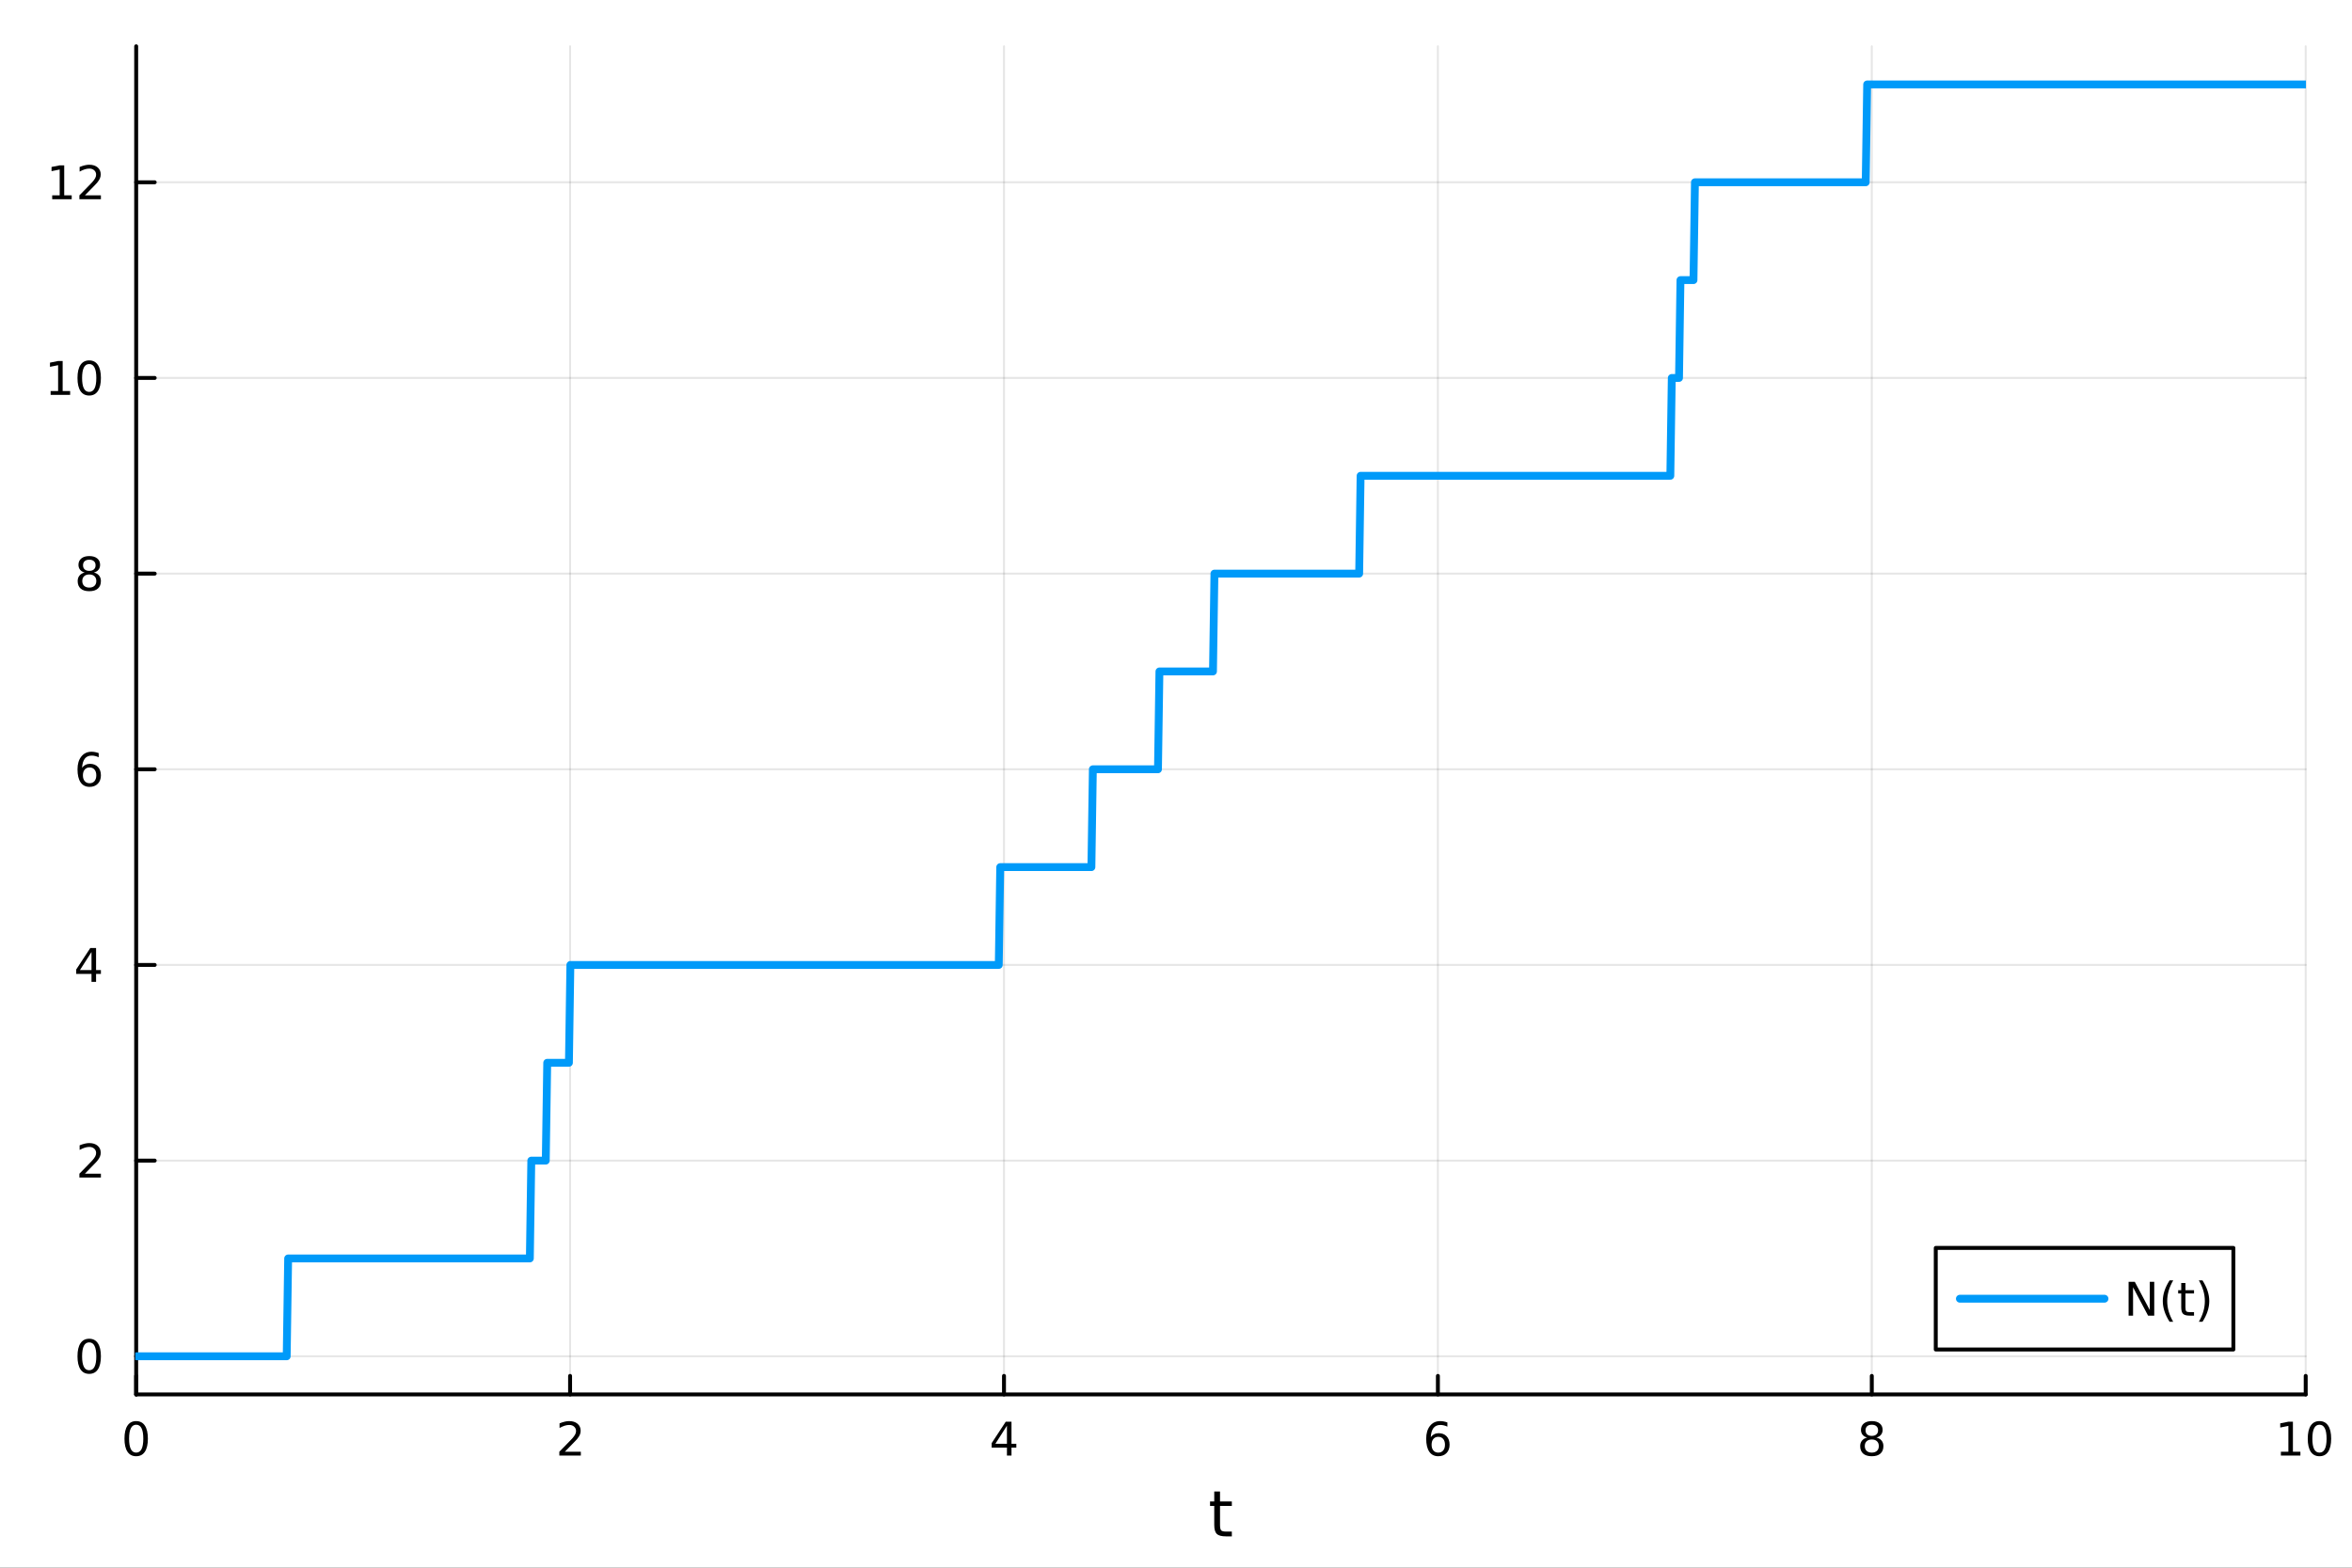 <?xml version="1.0" encoding="utf-8"?>
<svg xmlns="http://www.w3.org/2000/svg" xmlns:xlink="http://www.w3.org/1999/xlink" width="600" height="400" viewBox="0 0 2400 1600">
<rect x="0" y="0" width="2400" height="1600" fill="#333333" stroke="none"/>
<defs>
  <clipPath id="clip880">
    <rect x="0" y="0" width="2400" height="1600"/>
  </clipPath>
</defs>
<path clip-path="url(#clip880)" d="M0 1600 L2400 1600 L2400 0 L0 0  Z" fill="#ffffff" fill-rule="evenodd" fill-opacity="1"/>
<defs>
  <clipPath id="clip881">
    <rect x="480" y="0" width="1681" height="1600"/>
  </clipPath>
</defs>
<path clip-path="url(#clip880)" d="M138.959 1423.18 L2352.76 1423.18 L2352.76 47.244 L138.959 47.244  Z" fill="#ffffff" fill-rule="evenodd" fill-opacity="1"/>
<defs>
  <clipPath id="clip882">
    <rect x="138" y="47" width="2215" height="1377"/>
  </clipPath>
</defs>
<polyline clip-path="url(#clip882)" style="stroke:#000000; stroke-linecap:round; stroke-linejoin:round; stroke-width:2; stroke-opacity:0.1; fill:none" points="138.959,1423.18 138.959,47.244 "/>
<polyline clip-path="url(#clip882)" style="stroke:#000000; stroke-linecap:round; stroke-linejoin:round; stroke-width:2; stroke-opacity:0.1; fill:none" points="581.719,1423.18 581.719,47.244 "/>
<polyline clip-path="url(#clip882)" style="stroke:#000000; stroke-linecap:round; stroke-linejoin:round; stroke-width:2; stroke-opacity:0.1; fill:none" points="1024.48,1423.18 1024.48,47.244 "/>
<polyline clip-path="url(#clip882)" style="stroke:#000000; stroke-linecap:round; stroke-linejoin:round; stroke-width:2; stroke-opacity:0.1; fill:none" points="1467.24,1423.18 1467.24,47.244 "/>
<polyline clip-path="url(#clip882)" style="stroke:#000000; stroke-linecap:round; stroke-linejoin:round; stroke-width:2; stroke-opacity:0.1; fill:none" points="1910,1423.18 1910,47.244 "/>
<polyline clip-path="url(#clip882)" style="stroke:#000000; stroke-linecap:round; stroke-linejoin:round; stroke-width:2; stroke-opacity:0.1; fill:none" points="2352.76,1423.18 2352.76,47.244 "/>
<polyline clip-path="url(#clip882)" style="stroke:#000000; stroke-linecap:round; stroke-linejoin:round; stroke-width:2; stroke-opacity:0.1; fill:none" points="138.959,1384.24 2352.76,1384.24 "/>
<polyline clip-path="url(#clip882)" style="stroke:#000000; stroke-linecap:round; stroke-linejoin:round; stroke-width:2; stroke-opacity:0.1; fill:none" points="138.959,1184.54 2352.76,1184.54 "/>
<polyline clip-path="url(#clip882)" style="stroke:#000000; stroke-linecap:round; stroke-linejoin:round; stroke-width:2; stroke-opacity:0.1; fill:none" points="138.959,984.837 2352.76,984.837 "/>
<polyline clip-path="url(#clip882)" style="stroke:#000000; stroke-linecap:round; stroke-linejoin:round; stroke-width:2; stroke-opacity:0.1; fill:none" points="138.959,785.137 2352.76,785.137 "/>
<polyline clip-path="url(#clip882)" style="stroke:#000000; stroke-linecap:round; stroke-linejoin:round; stroke-width:2; stroke-opacity:0.1; fill:none" points="138.959,585.437 2352.76,585.437 "/>
<polyline clip-path="url(#clip882)" style="stroke:#000000; stroke-linecap:round; stroke-linejoin:round; stroke-width:2; stroke-opacity:0.1; fill:none" points="138.959,385.736 2352.76,385.736 "/>
<polyline clip-path="url(#clip882)" style="stroke:#000000; stroke-linecap:round; stroke-linejoin:round; stroke-width:2; stroke-opacity:0.1; fill:none" points="138.959,186.036 2352.76,186.036 "/>
<polyline clip-path="url(#clip880)" style="stroke:#000000; stroke-linecap:round; stroke-linejoin:round; stroke-width:4; stroke-opacity:1; fill:none" points="138.959,1423.18 2352.76,1423.18 "/>
<polyline clip-path="url(#clip880)" style="stroke:#000000; stroke-linecap:round; stroke-linejoin:round; stroke-width:4; stroke-opacity:1; fill:none" points="138.959,1423.18 138.959,1404.28 "/>
<polyline clip-path="url(#clip880)" style="stroke:#000000; stroke-linecap:round; stroke-linejoin:round; stroke-width:4; stroke-opacity:1; fill:none" points="581.719,1423.18 581.719,1404.28 "/>
<polyline clip-path="url(#clip880)" style="stroke:#000000; stroke-linecap:round; stroke-linejoin:round; stroke-width:4; stroke-opacity:1; fill:none" points="1024.48,1423.18 1024.48,1404.28 "/>
<polyline clip-path="url(#clip880)" style="stroke:#000000; stroke-linecap:round; stroke-linejoin:round; stroke-width:4; stroke-opacity:1; fill:none" points="1467.24,1423.18 1467.24,1404.28 "/>
<polyline clip-path="url(#clip880)" style="stroke:#000000; stroke-linecap:round; stroke-linejoin:round; stroke-width:4; stroke-opacity:1; fill:none" points="1910,1423.18 1910,1404.28 "/>
<polyline clip-path="url(#clip880)" style="stroke:#000000; stroke-linecap:round; stroke-linejoin:round; stroke-width:4; stroke-opacity:1; fill:none" points="2352.76,1423.18 2352.76,1404.28 "/>
<path clip-path="url(#clip880)" d="M138.959 1454.1 Q135.348 1454.1 133.52 1457.66 Q131.714 1461.2 131.714 1468.33 Q131.714 1475.44 133.52 1479.01 Q135.348 1482.55 138.959 1482.55 Q142.594 1482.55 144.399 1479.01 Q146.228 1475.44 146.228 1468.33 Q146.228 1461.2 144.399 1457.66 Q142.594 1454.1 138.959 1454.1 M138.959 1450.39 Q144.77 1450.39 147.825 1455 Q150.904 1459.58 150.904 1468.33 Q150.904 1477.06 147.825 1481.67 Q144.77 1486.25 138.959 1486.25 Q133.149 1486.25 130.071 1481.67 Q127.015 1477.06 127.015 1468.33 Q127.015 1459.58 130.071 1455 Q133.149 1450.39 138.959 1450.39 Z" fill="#000000" fill-rule="nonzero" fill-opacity="1" /><path clip-path="url(#clip880)" d="M576.372 1481.64 L592.691 1481.64 L592.691 1485.58 L570.747 1485.58 L570.747 1481.64 Q573.409 1478.89 577.992 1474.26 Q582.598 1469.61 583.779 1468.27 Q586.024 1465.74 586.904 1464.01 Q587.807 1462.25 587.807 1460.56 Q587.807 1457.8 585.862 1456.07 Q583.941 1454.33 580.839 1454.33 Q578.64 1454.33 576.186 1455.09 Q573.756 1455.86 570.978 1457.41 L570.978 1452.69 Q573.802 1451.55 576.256 1450.97 Q578.709 1450.39 580.747 1450.39 Q586.117 1450.39 589.311 1453.08 Q592.506 1455.77 592.506 1460.26 Q592.506 1462.39 591.696 1464.31 Q590.908 1466.2 588.802 1468.8 Q588.223 1469.47 585.121 1472.69 Q582.02 1475.88 576.372 1481.64 Z" fill="#000000" fill-rule="nonzero" fill-opacity="1" /><path clip-path="url(#clip880)" d="M1027.49 1455.09 L1015.68 1473.54 L1027.49 1473.54 L1027.49 1455.09 M1026.26 1451.02 L1032.14 1451.02 L1032.14 1473.54 L1037.07 1473.54 L1037.07 1477.43 L1032.14 1477.43 L1032.14 1485.58 L1027.49 1485.58 L1027.49 1477.43 L1011.89 1477.43 L1011.89 1472.92 L1026.26 1451.02 Z" fill="#000000" fill-rule="nonzero" fill-opacity="1" /><path clip-path="url(#clip880)" d="M1467.64 1466.44 Q1464.49 1466.44 1462.64 1468.59 Q1460.81 1470.74 1460.81 1474.49 Q1460.81 1478.22 1462.64 1480.39 Q1464.49 1482.55 1467.64 1482.55 Q1470.79 1482.55 1472.62 1480.39 Q1474.47 1478.22 1474.47 1474.49 Q1474.47 1470.74 1472.62 1468.59 Q1470.79 1466.44 1467.64 1466.44 M1476.92 1451.78 L1476.92 1456.04 Q1475.17 1455.21 1473.36 1454.77 Q1471.58 1454.33 1469.82 1454.33 Q1465.19 1454.33 1462.74 1457.45 Q1460.3 1460.58 1459.96 1466.9 Q1461.32 1464.89 1463.38 1463.82 Q1465.44 1462.73 1467.92 1462.73 Q1473.13 1462.73 1476.14 1465.9 Q1479.17 1469.05 1479.17 1474.49 Q1479.17 1479.82 1476.02 1483.03 Q1472.87 1486.25 1467.64 1486.25 Q1461.65 1486.25 1458.48 1481.67 Q1455.3 1477.06 1455.3 1468.33 Q1455.3 1460.14 1459.19 1455.28 Q1463.08 1450.39 1469.63 1450.39 Q1471.39 1450.39 1473.17 1450.74 Q1474.98 1451.09 1476.92 1451.78 Z" fill="#000000" fill-rule="nonzero" fill-opacity="1" /><path clip-path="url(#clip880)" d="M1910 1469.17 Q1906.66 1469.17 1904.74 1470.95 Q1902.84 1472.73 1902.84 1475.86 Q1902.84 1478.98 1904.74 1480.77 Q1906.66 1482.55 1910 1482.55 Q1913.33 1482.55 1915.25 1480.77 Q1917.17 1478.96 1917.17 1475.86 Q1917.17 1472.73 1915.25 1470.95 Q1913.35 1469.17 1910 1469.17 M1905.32 1467.18 Q1902.31 1466.44 1900.62 1464.38 Q1898.96 1462.32 1898.96 1459.35 Q1898.96 1455.21 1901.89 1452.8 Q1904.86 1450.39 1910 1450.39 Q1915.16 1450.39 1918.1 1452.8 Q1921.04 1455.21 1921.04 1459.35 Q1921.04 1462.32 1919.35 1464.38 Q1917.68 1466.44 1914.7 1467.18 Q1918.08 1467.96 1919.95 1470.26 Q1921.85 1472.55 1921.85 1475.86 Q1921.85 1480.88 1918.77 1483.57 Q1915.71 1486.25 1910 1486.25 Q1904.28 1486.25 1901.2 1483.57 Q1898.14 1480.88 1898.14 1475.86 Q1898.14 1472.55 1900.04 1470.26 Q1901.94 1467.96 1905.32 1467.18 M1903.61 1459.79 Q1903.61 1462.48 1905.27 1463.98 Q1906.96 1465.49 1910 1465.49 Q1913.01 1465.49 1914.7 1463.98 Q1916.41 1462.48 1916.41 1459.79 Q1916.41 1457.11 1914.7 1455.6 Q1913.01 1454.1 1910 1454.1 Q1906.96 1454.1 1905.27 1455.6 Q1903.61 1457.11 1903.61 1459.79 Z" fill="#000000" fill-rule="nonzero" fill-opacity="1" /><path clip-path="url(#clip880)" d="M2327.44 1481.64 L2335.08 1481.64 L2335.08 1455.28 L2326.77 1456.95 L2326.77 1452.69 L2335.04 1451.02 L2339.71 1451.02 L2339.71 1481.64 L2347.35 1481.64 L2347.35 1485.58 L2327.44 1485.58 L2327.44 1481.64 Z" fill="#000000" fill-rule="nonzero" fill-opacity="1" /><path clip-path="url(#clip880)" d="M2366.8 1454.1 Q2363.18 1454.1 2361.36 1457.66 Q2359.55 1461.2 2359.55 1468.33 Q2359.55 1475.44 2361.36 1479.01 Q2363.18 1482.55 2366.8 1482.55 Q2370.43 1482.55 2372.23 1479.01 Q2374.06 1475.44 2374.06 1468.33 Q2374.06 1461.2 2372.23 1457.66 Q2370.43 1454.1 2366.8 1454.1 M2366.8 1450.39 Q2372.61 1450.39 2375.66 1455 Q2378.74 1459.58 2378.74 1468.33 Q2378.74 1477.06 2375.66 1481.67 Q2372.61 1486.25 2366.8 1486.25 Q2360.99 1486.25 2357.91 1481.67 Q2354.85 1477.06 2354.85 1468.33 Q2354.85 1459.58 2357.91 1455 Q2360.99 1450.39 2366.8 1450.39 Z" fill="#000000" fill-rule="nonzero" fill-opacity="1" /><path clip-path="url(#clip880)" d="M1244.92 1522.27 L1244.92 1532.4 L1256.98 1532.4 L1256.98 1536.95 L1244.92 1536.95 L1244.92 1556.3 Q1244.92 1560.66 1246.1 1561.9 Q1247.31 1563.14 1250.97 1563.14 L1256.98 1563.14 L1256.98 1568.04 L1250.97 1568.04 Q1244.19 1568.04 1241.61 1565.53 Q1239.03 1562.98 1239.03 1556.3 L1239.03 1536.95 L1234.73 1536.95 L1234.73 1532.4 L1239.03 1532.4 L1239.03 1522.27 L1244.92 1522.27 Z" fill="#000000" fill-rule="nonzero" fill-opacity="1" /><polyline clip-path="url(#clip880)" style="stroke:#000000; stroke-linecap:round; stroke-linejoin:round; stroke-width:4; stroke-opacity:1; fill:none" points="138.959,1423.18 138.959,47.244 "/>
<polyline clip-path="url(#clip880)" style="stroke:#000000; stroke-linecap:round; stroke-linejoin:round; stroke-width:4; stroke-opacity:1; fill:none" points="138.959,1384.24 157.857,1384.24 "/>
<polyline clip-path="url(#clip880)" style="stroke:#000000; stroke-linecap:round; stroke-linejoin:round; stroke-width:4; stroke-opacity:1; fill:none" points="138.959,1184.54 157.857,1184.54 "/>
<polyline clip-path="url(#clip880)" style="stroke:#000000; stroke-linecap:round; stroke-linejoin:round; stroke-width:4; stroke-opacity:1; fill:none" points="138.959,984.837 157.857,984.837 "/>
<polyline clip-path="url(#clip880)" style="stroke:#000000; stroke-linecap:round; stroke-linejoin:round; stroke-width:4; stroke-opacity:1; fill:none" points="138.959,785.137 157.857,785.137 "/>
<polyline clip-path="url(#clip880)" style="stroke:#000000; stroke-linecap:round; stroke-linejoin:round; stroke-width:4; stroke-opacity:1; fill:none" points="138.959,585.437 157.857,585.437 "/>
<polyline clip-path="url(#clip880)" style="stroke:#000000; stroke-linecap:round; stroke-linejoin:round; stroke-width:4; stroke-opacity:1; fill:none" points="138.959,385.736 157.857,385.736 "/>
<polyline clip-path="url(#clip880)" style="stroke:#000000; stroke-linecap:round; stroke-linejoin:round; stroke-width:4; stroke-opacity:1; fill:none" points="138.959,186.036 157.857,186.036 "/>
<path clip-path="url(#clip880)" d="M91.015 1370.04 Q87.404 1370.04 85.575 1373.6 Q83.77 1377.14 83.77 1384.27 Q83.77 1391.38 85.575 1394.94 Q87.404 1398.49 91.015 1398.49 Q94.649 1398.49 96.455 1394.94 Q98.284 1391.38 98.284 1384.27 Q98.284 1377.14 96.455 1373.6 Q94.649 1370.04 91.015 1370.04 M91.015 1366.33 Q96.825 1366.33 99.881 1370.94 Q102.959 1375.52 102.959 1384.27 Q102.959 1393 99.881 1397.61 Q96.825 1402.19 91.015 1402.19 Q85.205 1402.19 82.126 1397.61 Q79.071 1393 79.071 1384.27 Q79.071 1375.52 82.126 1370.94 Q85.205 1366.33 91.015 1366.33 Z" fill="#000000" fill-rule="nonzero" fill-opacity="1" /><path clip-path="url(#clip880)" d="M86.64 1197.88 L102.959 1197.88 L102.959 1201.82 L81.015 1201.82 L81.015 1197.88 Q83.677 1195.13 88.26 1190.5 Q92.867 1185.85 94.047 1184.5 Q96.293 1181.98 97.172 1180.24 Q98.075 1178.48 98.075 1176.79 Q98.075 1174.04 96.131 1172.3 Q94.21 1170.57 91.108 1170.57 Q88.909 1170.57 86.455 1171.33 Q84.024 1172.1 81.247 1173.65 L81.247 1168.92 Q84.071 1167.79 86.524 1167.21 Q88.978 1166.63 91.015 1166.63 Q96.385 1166.63 99.58 1169.32 Q102.774 1172 102.774 1176.49 Q102.774 1178.62 101.964 1180.54 Q101.177 1182.44 99.071 1185.04 Q98.492 1185.71 95.39 1188.92 Q92.288 1192.12 86.64 1197.88 Z" fill="#000000" fill-rule="nonzero" fill-opacity="1" /><path clip-path="url(#clip880)" d="M93.376 971.632 L81.571 990.08 L93.376 990.08 L93.376 971.632 M92.149 967.557 L98.029 967.557 L98.029 990.08 L102.959 990.08 L102.959 993.969 L98.029 993.969 L98.029 1002.12 L93.376 1002.12 L93.376 993.969 L77.774 993.969 L77.774 989.455 L92.149 967.557 Z" fill="#000000" fill-rule="nonzero" fill-opacity="1" /><path clip-path="url(#clip880)" d="M91.432 783.274 Q88.284 783.274 86.432 785.426 Q84.603 787.579 84.603 791.329 Q84.603 795.056 86.432 797.232 Q88.284 799.385 91.432 799.385 Q94.58 799.385 96.409 797.232 Q98.26 795.056 98.26 791.329 Q98.26 787.579 96.409 785.426 Q94.58 783.274 91.432 783.274 M100.714 768.621 L100.714 772.88 Q98.955 772.047 97.149 771.607 Q95.367 771.167 93.608 771.167 Q88.978 771.167 86.524 774.292 Q84.094 777.417 83.747 783.737 Q85.112 781.723 87.172 780.658 Q89.233 779.57 91.71 779.57 Q96.918 779.57 99.927 782.741 Q102.959 785.889 102.959 791.329 Q102.959 796.653 99.811 799.871 Q96.663 803.088 91.432 803.088 Q85.436 803.088 82.265 798.505 Q79.094 793.899 79.094 785.172 Q79.094 776.977 82.983 772.116 Q86.872 767.232 93.422 767.232 Q95.182 767.232 96.964 767.579 Q98.77 767.927 100.714 768.621 Z" fill="#000000" fill-rule="nonzero" fill-opacity="1" /><path clip-path="url(#clip880)" d="M91.108 586.305 Q87.774 586.305 85.853 588.087 Q83.955 589.87 83.955 592.994 Q83.955 596.119 85.853 597.902 Q87.774 599.684 91.108 599.684 Q94.441 599.684 96.362 597.902 Q98.284 596.096 98.284 592.994 Q98.284 589.87 96.362 588.087 Q94.464 586.305 91.108 586.305 M86.432 584.314 Q83.422 583.573 81.733 581.513 Q80.066 579.453 80.066 576.49 Q80.066 572.346 83.006 569.939 Q85.969 567.532 91.108 567.532 Q96.27 567.532 99.21 569.939 Q102.149 572.346 102.149 576.49 Q102.149 579.453 100.459 581.513 Q98.793 583.573 95.807 584.314 Q99.186 585.101 101.061 587.393 Q102.959 589.684 102.959 592.994 Q102.959 598.018 99.881 600.703 Q96.825 603.388 91.108 603.388 Q85.39 603.388 82.311 600.703 Q79.256 598.018 79.256 592.994 Q79.256 589.684 81.154 587.393 Q83.052 585.101 86.432 584.314 M84.719 576.93 Q84.719 579.615 86.385 581.12 Q88.075 582.624 91.108 582.624 Q94.117 582.624 95.807 581.12 Q97.52 579.615 97.52 576.93 Q97.52 574.245 95.807 572.74 Q94.117 571.235 91.108 571.235 Q88.075 571.235 86.385 572.74 Q84.719 574.245 84.719 576.93 Z" fill="#000000" fill-rule="nonzero" fill-opacity="1" /><path clip-path="url(#clip880)" d="M51.663 399.081 L59.302 399.081 L59.302 372.716 L50.992 374.382 L50.992 370.123 L59.256 368.456 L63.932 368.456 L63.932 399.081 L71.571 399.081 L71.571 403.016 L51.663 403.016 L51.663 399.081 Z" fill="#000000" fill-rule="nonzero" fill-opacity="1" /><path clip-path="url(#clip880)" d="M91.015 371.535 Q87.404 371.535 85.575 375.1 Q83.77 378.641 83.77 385.771 Q83.77 392.877 85.575 396.442 Q87.404 399.984 91.015 399.984 Q94.649 399.984 96.455 396.442 Q98.284 392.877 98.284 385.771 Q98.284 378.641 96.455 375.1 Q94.649 371.535 91.015 371.535 M91.015 367.831 Q96.825 367.831 99.881 372.438 Q102.959 377.021 102.959 385.771 Q102.959 394.498 99.881 399.104 Q96.825 403.688 91.015 403.688 Q85.205 403.688 82.126 399.104 Q79.071 394.498 79.071 385.771 Q79.071 377.021 82.126 372.438 Q85.205 367.831 91.015 367.831 Z" fill="#000000" fill-rule="nonzero" fill-opacity="1" /><path clip-path="url(#clip880)" d="M53.261 199.381 L60.9 199.381 L60.9 173.015 L52.589 174.682 L52.589 170.423 L60.853 168.756 L65.529 168.756 L65.529 199.381 L73.168 199.381 L73.168 203.316 L53.261 203.316 L53.261 199.381 Z" fill="#000000" fill-rule="nonzero" fill-opacity="1" /><path clip-path="url(#clip880)" d="M86.64 199.381 L102.959 199.381 L102.959 203.316 L81.015 203.316 L81.015 199.381 Q83.677 196.626 88.26 191.996 Q92.867 187.344 94.047 186.001 Q96.293 183.478 97.172 181.742 Q98.075 179.983 98.075 178.293 Q98.075 175.538 96.131 173.802 Q94.21 172.066 91.108 172.066 Q88.909 172.066 86.455 172.83 Q84.024 173.594 81.247 175.145 L81.247 170.423 Q84.071 169.288 86.524 168.71 Q88.978 168.131 91.015 168.131 Q96.385 168.131 99.58 170.816 Q102.774 173.501 102.774 177.992 Q102.774 180.122 101.964 182.043 Q101.177 183.941 99.071 186.534 Q98.492 187.205 95.39 190.422 Q92.288 193.617 86.64 199.381 Z" fill="#000000" fill-rule="nonzero" fill-opacity="1" /><polyline clip-path="url(#clip882)" style="stroke:#009af9; stroke-linecap:round; stroke-linejoin:round; stroke-width:8; stroke-opacity:1; fill:none" points="138.959,1384.24 140.436,1384.24 141.913,1384.24 143.39,1384.24 144.867,1384.24 146.344,1384.24 147.821,1384.24 149.297,1384.24 150.774,1384.24 152.251,1384.24 153.728,1384.24 155.205,1384.24 156.682,1384.24 158.158,1384.24 159.635,1384.24 161.112,1384.24 162.589,1384.24 164.066,1384.24 165.543,1384.24 167.02,1384.24 168.496,1384.24 169.973,1384.24 171.45,1384.24 172.927,1384.24 174.404,1384.24 175.881,1384.24 177.358,1384.24 178.834,1384.24 180.311,1384.24 181.788,1384.24 183.265,1384.24 184.742,1384.24 186.219,1384.24 187.695,1384.24 189.172,1384.24 190.649,1384.24 192.126,1384.24 193.603,1384.24 195.08,1384.24 196.557,1384.24 198.033,1384.24 199.51,1384.24 200.987,1384.24 202.464,1384.24 203.941,1384.24 205.418,1384.24 206.894,1384.24 208.371,1384.24 209.848,1384.24 211.325,1384.24 212.802,1384.24 214.279,1384.24 215.756,1384.24 217.232,1384.24 218.709,1384.24 220.186,1384.24 221.663,1384.24 223.14,1384.24 224.617,1384.24 226.094,1384.24 227.57,1384.24 229.047,1384.24 230.524,1384.24 232.001,1384.24 233.478,1384.24 234.955,1384.24 236.431,1384.24 237.908,1384.24 239.385,1384.24 240.862,1384.24 242.339,1384.24 243.816,1384.24 245.293,1384.24 246.769,1384.24 248.246,1384.24 249.723,1384.24 251.2,1384.24 252.677,1384.24 254.154,1384.24 255.631,1384.24 257.107,1384.24 258.584,1384.24 260.061,1384.24 261.538,1384.24 263.015,1384.24 264.492,1384.24 265.968,1384.24 267.445,1384.24 268.922,1384.24 270.399,1384.24 271.876,1384.24 273.353,1384.24 274.83,1384.24 276.306,1384.24 277.783,1384.24 279.26,1384.24 280.737,1384.24 282.214,1384.24 283.691,1384.24 285.167,1384.24 286.644,1384.24 288.121,1384.24 289.598,1384.24 291.075,1384.24 292.552,1384.24 294.029,1284.39 295.505,1284.39 296.982,1284.39 298.459,1284.39 299.936,1284.39 301.413,1284.39 302.89,1284.39 304.367,1284.39 305.843,1284.39 307.32,1284.39 308.797,1284.39 310.274,1284.39 311.751,1284.39 313.228,1284.39 314.704,1284.39 316.181,1284.39 317.658,1284.39 319.135,1284.39 320.612,1284.39 322.089,1284.39 323.566,1284.39 325.042,1284.39 326.519,1284.39 327.996,1284.39 329.473,1284.39 330.95,1284.39 332.427,1284.39 333.903,1284.39 335.38,1284.39 336.857,1284.39 338.334,1284.39 339.811,1284.39 341.288,1284.39 342.765,1284.39 344.241,1284.39 345.718,1284.39 347.195,1284.39 348.672,1284.39 350.149,1284.39 351.626,1284.39 353.103,1284.39 354.579,1284.39 356.056,1284.39 357.533,1284.39 359.01,1284.39 360.487,1284.39 361.964,1284.39 363.44,1284.39 364.917,1284.39 366.394,1284.39 367.871,1284.39 369.348,1284.39 370.825,1284.39 372.302,1284.39 373.778,1284.39 375.255,1284.39 376.732,1284.39 378.209,1284.39 379.686,1284.39 381.163,1284.39 382.64,1284.39 384.116,1284.39 385.593,1284.39 387.07,1284.39 388.547,1284.39 390.024,1284.39 391.501,1284.39 392.977,1284.39 394.454,1284.39 395.931,1284.39 397.408,1284.39 398.885,1284.39 400.362,1284.39 401.839,1284.39 403.315,1284.39 404.792,1284.39 406.269,1284.39 407.746,1284.39 409.223,1284.39 410.7,1284.39 412.176,1284.39 413.653,1284.39 415.13,1284.39 416.607,1284.39 418.084,1284.39 419.561,1284.39 421.038,1284.39 422.514,1284.39 423.991,1284.39 425.468,1284.39 426.945,1284.39 428.422,1284.39 429.899,1284.39 431.376,1284.39 432.852,1284.39 434.329,1284.39 435.806,1284.39 437.283,1284.39 438.76,1284.39 440.237,1284.39 441.713,1284.39 443.19,1284.39 444.667,1284.39 446.144,1284.39 447.621,1284.39 449.098,1284.39 450.575,1284.39 452.051,1284.39 453.528,1284.39 455.005,1284.39 456.482,1284.39 457.959,1284.39 459.436,1284.39 460.912,1284.39 462.389,1284.39 463.866,1284.39 465.343,1284.39 466.82,1284.39 468.297,1284.39 469.774,1284.39 471.25,1284.39 472.727,1284.39 474.204,1284.39 475.681,1284.39 477.158,1284.39 478.635,1284.39 480.112,1284.39 481.588,1284.39 483.065,1284.39 484.542,1284.39 486.019,1284.39 487.496,1284.39 488.973,1284.39 490.449,1284.39 491.926,1284.39 493.403,1284.39 494.88,1284.39 496.357,1284.39 497.834,1284.39 499.311,1284.39 500.787,1284.39 502.264,1284.39 503.741,1284.39 505.218,1284.39 506.695,1284.39 508.172,1284.39 509.649,1284.39 511.125,1284.39 512.602,1284.39 514.079,1284.39 515.556,1284.39 517.033,1284.39 518.51,1284.39 519.986,1284.39 521.463,1284.39 522.94,1284.39 524.417,1284.39 525.894,1284.39 527.371,1284.39 528.848,1284.39 530.324,1284.39 531.801,1284.39 533.278,1284.39 534.755,1284.39 536.232,1284.39 537.709,1284.39 539.185,1284.39 540.662,1284.39 542.139,1184.54 543.616,1184.54 545.093,1184.54 546.57,1184.54 548.047,1184.54 549.523,1184.54 551,1184.54 552.477,1184.54 553.954,1184.54 555.431,1184.54 556.908,1184.54 558.385,1084.69 559.861,1084.69 561.338,1084.69 562.815,1084.69 564.292,1084.69 565.769,1084.69 567.246,1084.69 568.722,1084.69 570.199,1084.69 571.676,1084.69 573.153,1084.69 574.63,1084.69 576.107,1084.69 577.584,1084.69 579.06,1084.69 580.537,1084.69 582.014,984.837 583.491,984.837 584.968,984.837 586.445,984.837 587.921,984.837 589.398,984.837 590.875,984.837 592.352,984.837 593.829,984.837 595.306,984.837 596.783,984.837 598.259,984.837 599.736,984.837 601.213,984.837 602.69,984.837 604.167,984.837 605.644,984.837 607.121,984.837 608.597,984.837 610.074,984.837 611.551,984.837 613.028,984.837 614.505,984.837 615.982,984.837 617.458,984.837 618.935,984.837 620.412,984.837 621.889,984.837 623.366,984.837 624.843,984.837 626.32,984.837 627.796,984.837 629.273,984.837 630.75,984.837 632.227,984.837 633.704,984.837 635.181,984.837 636.658,984.837 638.134,984.837 639.611,984.837 641.088,984.837 642.565,984.837 644.042,984.837 645.519,984.837 646.995,984.837 648.472,984.837 649.949,984.837 651.426,984.837 652.903,984.837 654.38,984.837 655.857,984.837 657.333,984.837 658.81,984.837 660.287,984.837 661.764,984.837 663.241,984.837 664.718,984.837 666.194,984.837 667.671,984.837 669.148,984.837 670.625,984.837 672.102,984.837 673.579,984.837 675.056,984.837 676.532,984.837 678.009,984.837 679.486,984.837 680.963,984.837 682.44,984.837 683.917,984.837 685.394,984.837 686.87,984.837 688.347,984.837 689.824,984.837 691.301,984.837 692.778,984.837 694.255,984.837 695.731,984.837 697.208,984.837 698.685,984.837 700.162,984.837 701.639,984.837 703.116,984.837 704.593,984.837 706.069,984.837 707.546,984.837 709.023,984.837 710.5,984.837 711.977,984.837 713.454,984.837 714.931,984.837 716.407,984.837 717.884,984.837 719.361,984.837 720.838,984.837 722.315,984.837 723.792,984.837 725.268,984.837 726.745,984.837 728.222,984.837 729.699,984.837 731.176,984.837 732.653,984.837 734.13,984.837 735.606,984.837 737.083,984.837 738.56,984.837 740.037,984.837 741.514,984.837 742.991,984.837 744.467,984.837 745.944,984.837 747.421,984.837 748.898,984.837 750.375,984.837 751.852,984.837 753.329,984.837 754.805,984.837 756.282,984.837 757.759,984.837 759.236,984.837 760.713,984.837 762.19,984.837 763.667,984.837 765.143,984.837 766.62,984.837 768.097,984.837 769.574,984.837 771.051,984.837 772.528,984.837 774.004,984.837 775.481,984.837 776.958,984.837 778.435,984.837 779.912,984.837 781.389,984.837 782.866,984.837 784.342,984.837 785.819,984.837 787.296,984.837 788.773,984.837 790.25,984.837 791.727,984.837 793.203,984.837 794.68,984.837 796.157,984.837 797.634,984.837 799.111,984.837 800.588,984.837 802.065,984.837 803.541,984.837 805.018,984.837 806.495,984.837 807.972,984.837 809.449,984.837 810.926,984.837 812.403,984.837 813.879,984.837 815.356,984.837 816.833,984.837 818.31,984.837 819.787,984.837 821.264,984.837 822.74,984.837 824.217,984.837 825.694,984.837 827.171,984.837 828.648,984.837 830.125,984.837 831.602,984.837 833.078,984.837 834.555,984.837 836.032,984.837 837.509,984.837 838.986,984.837 840.463,984.837 841.94,984.837 843.416,984.837 844.893,984.837 846.37,984.837 847.847,984.837 849.324,984.837 850.801,984.837 852.277,984.837 853.754,984.837 855.231,984.837 856.708,984.837 858.185,984.837 859.662,984.837 861.139,984.837 862.615,984.837 864.092,984.837 865.569,984.837 867.046,984.837 868.523,984.837 870,984.837 871.476,984.837 872.953,984.837 874.43,984.837 875.907,984.837 877.384,984.837 878.861,984.837 880.338,984.837 881.814,984.837 883.291,984.837 884.768,984.837 886.245,984.837 887.722,984.837 889.199,984.837 890.676,984.837 892.152,984.837 893.629,984.837 895.106,984.837 896.583,984.837 898.06,984.837 899.537,984.837 901.013,984.837 902.49,984.837 903.967,984.837 905.444,984.837 906.921,984.837 908.398,984.837 909.875,984.837 911.351,984.837 912.828,984.837 914.305,984.837 915.782,984.837 917.259,984.837 918.736,984.837 920.212,984.837 921.689,984.837 923.166,984.837 924.643,984.837 926.12,984.837 927.597,984.837 929.074,984.837 930.55,984.837 932.027,984.837 933.504,984.837 934.981,984.837 936.458,984.837 937.935,984.837 939.412,984.837 940.888,984.837 942.365,984.837 943.842,984.837 945.319,984.837 946.796,984.837 948.273,984.837 949.749,984.837 951.226,984.837 952.703,984.837 954.18,984.837 955.657,984.837 957.134,984.837 958.611,984.837 960.087,984.837 961.564,984.837 963.041,984.837 964.518,984.837 965.995,984.837 967.472,984.837 968.949,984.837 970.425,984.837 971.902,984.837 973.379,984.837 974.856,984.837 976.333,984.837 977.81,984.837 979.286,984.837 980.763,984.837 982.24,984.837 983.717,984.837 985.194,984.837 986.671,984.837 988.148,984.837 989.624,984.837 991.101,984.837 992.578,984.837 994.055,984.837 995.532,984.837 997.009,984.837 998.485,984.837 999.962,984.837 1001.44,984.837 1002.92,984.837 1004.39,984.837 1005.87,984.837 1007.35,984.837 1008.82,984.837 1010.3,984.837 1011.78,984.837 1013.25,984.837 1014.73,984.837 1016.21,984.837 1017.68,984.837 1019.16,984.837 1020.64,884.987 1022.12,884.987 1023.59,884.987 1025.07,884.987 1026.55,884.987 1028.02,884.987 1029.5,884.987 1030.98,884.987 1032.45,884.987 1033.93,884.987 1035.41,884.987 1036.88,884.987 1038.36,884.987 1039.84,884.987 1041.31,884.987 1042.79,884.987 1044.27,884.987 1045.74,884.987 1047.22,884.987 1048.7,884.987 1050.18,884.987 1051.65,884.987 1053.13,884.987 1054.61,884.987 1056.08,884.987 1057.56,884.987 1059.04,884.987 1060.51,884.987 1061.99,884.987 1063.47,884.987 1064.94,884.987 1066.42,884.987 1067.9,884.987 1069.37,884.987 1070.85,884.987 1072.33,884.987 1073.8,884.987 1075.28,884.987 1076.76,884.987 1078.24,884.987 1079.71,884.987 1081.19,884.987 1082.67,884.987 1084.14,884.987 1085.62,884.987 1087.1,884.987 1088.57,884.987 1090.05,884.987 1091.53,884.987 1093,884.987 1094.48,884.987 1095.96,884.987 1097.43,884.987 1098.91,884.987 1100.39,884.987 1101.86,884.987 1103.34,884.987 1104.82,884.987 1106.3,884.987 1107.77,884.987 1109.25,884.987 1110.73,884.987 1112.2,884.987 1113.68,884.987 1115.16,785.137 1116.63,785.137 1118.11,785.137 1119.59,785.137 1121.06,785.137 1122.54,785.137 1124.02,785.137 1125.49,785.137 1126.97,785.137 1128.45,785.137 1129.93,785.137 1131.4,785.137 1132.88,785.137 1134.36,785.137 1135.83,785.137 1137.31,785.137 1138.79,785.137 1140.26,785.137 1141.74,785.137 1143.22,785.137 1144.69,785.137 1146.17,785.137 1147.65,785.137 1149.12,785.137 1150.6,785.137 1152.08,785.137 1153.55,785.137 1155.03,785.137 1156.51,785.137 1157.99,785.137 1159.46,785.137 1160.94,785.137 1162.42,785.137 1163.89,785.137 1165.37,785.137 1166.85,785.137 1168.32,785.137 1169.8,785.137 1171.28,785.137 1172.75,785.137 1174.23,785.137 1175.71,785.137 1177.18,785.137 1178.66,785.137 1180.14,785.137 1181.61,785.137 1183.09,685.287 1184.57,685.287 1186.05,685.287 1187.52,685.287 1189,685.287 1190.48,685.287 1191.95,685.287 1193.43,685.287 1194.91,685.287 1196.38,685.287 1197.86,685.287 1199.34,685.287 1200.81,685.287 1202.29,685.287 1203.77,685.287 1205.24,685.287 1206.72,685.287 1208.2,685.287 1209.67,685.287 1211.15,685.287 1212.63,685.287 1214.11,685.287 1215.58,685.287 1217.06,685.287 1218.54,685.287 1220.01,685.287 1221.49,685.287 1222.97,685.287 1224.44,685.287 1225.92,685.287 1227.4,685.287 1228.87,685.287 1230.35,685.287 1231.83,685.287 1233.3,685.287 1234.78,685.287 1236.26,685.287 1237.74,685.287 1239.21,585.437 1240.69,585.437 1242.17,585.437 1243.64,585.437 1245.12,585.437 1246.6,585.437 1248.07,585.437 1249.55,585.437 1251.03,585.437 1252.5,585.437 1253.98,585.437 1255.46,585.437 1256.93,585.437 1258.41,585.437 1259.89,585.437 1261.36,585.437 1262.84,585.437 1264.32,585.437 1265.8,585.437 1267.27,585.437 1268.75,585.437 1270.23,585.437 1271.7,585.437 1273.18,585.437 1274.66,585.437 1276.13,585.437 1277.61,585.437 1279.09,585.437 1280.56,585.437 1282.04,585.437 1283.52,585.437 1284.99,585.437 1286.47,585.437 1287.95,585.437 1289.42,585.437 1290.9,585.437 1292.38,585.437 1293.86,585.437 1295.33,585.437 1296.81,585.437 1298.29,585.437 1299.76,585.437 1301.24,585.437 1302.72,585.437 1304.19,585.437 1305.67,585.437 1307.15,585.437 1308.62,585.437 1310.1,585.437 1311.58,585.437 1313.05,585.437 1314.53,585.437 1316.01,585.437 1317.48,585.437 1318.96,585.437 1320.44,585.437 1321.92,585.437 1323.39,585.437 1324.87,585.437 1326.35,585.437 1327.82,585.437 1329.3,585.437 1330.78,585.437 1332.25,585.437 1333.73,585.437 1335.21,585.437 1336.68,585.437 1338.16,585.437 1339.64,585.437 1341.11,585.437 1342.59,585.437 1344.07,585.437 1345.54,585.437 1347.02,585.437 1348.5,585.437 1349.98,585.437 1351.45,585.437 1352.93,585.437 1354.41,585.437 1355.88,585.437 1357.36,585.437 1358.84,585.437 1360.31,585.437 1361.79,585.437 1363.27,585.437 1364.74,585.437 1366.22,585.437 1367.7,585.437 1369.17,585.437 1370.65,585.437 1372.13,585.437 1373.61,585.437 1375.08,585.437 1376.56,585.437 1378.04,585.437 1379.51,585.437 1380.99,585.437 1382.47,585.437 1383.94,585.437 1385.42,585.437 1386.9,585.437 1388.37,485.586 1389.85,485.586 1391.33,485.586 1392.8,485.586 1394.28,485.586 1395.76,485.586 1397.23,485.586 1398.71,485.586 1400.19,485.586 1401.67,485.586 1403.14,485.586 1404.62,485.586 1406.1,485.586 1407.57,485.586 1409.05,485.586 1410.53,485.586 1412,485.586 1413.48,485.586 1414.96,485.586 1416.43,485.586 1417.91,485.586 1419.39,485.586 1420.86,485.586 1422.34,485.586 1423.82,485.586 1425.29,485.586 1426.77,485.586 1428.25,485.586 1429.73,485.586 1431.2,485.586 1432.68,485.586 1434.16,485.586 1435.63,485.586 1437.11,485.586 1438.59,485.586 1440.06,485.586 1441.54,485.586 1443.02,485.586 1444.49,485.586 1445.97,485.586 1447.45,485.586 1448.92,485.586 1450.4,485.586 1451.88,485.586 1453.35,485.586 1454.83,485.586 1456.31,485.586 1457.79,485.586 1459.26,485.586 1460.74,485.586 1462.22,485.586 1463.69,485.586 1465.17,485.586 1466.65,485.586 1468.12,485.586 1469.6,485.586 1471.08,485.586 1472.55,485.586 1474.03,485.586 1475.51,485.586 1476.98,485.586 1478.46,485.586 1479.94,485.586 1481.42,485.586 1482.89,485.586 1484.37,485.586 1485.85,485.586 1487.32,485.586 1488.8,485.586 1490.28,485.586 1491.75,485.586 1493.23,485.586 1494.71,485.586 1496.18,485.586 1497.66,485.586 1499.14,485.586 1500.61,485.586 1502.09,485.586 1503.57,485.586 1505.04,485.586 1506.52,485.586 1508,485.586 1509.48,485.586 1510.95,485.586 1512.43,485.586 1513.91,485.586 1515.38,485.586 1516.86,485.586 1518.34,485.586 1519.81,485.586 1521.29,485.586 1522.77,485.586 1524.24,485.586 1525.72,485.586 1527.2,485.586 1528.67,485.586 1530.15,485.586 1531.63,485.586 1533.1,485.586 1534.58,485.586 1536.06,485.586 1537.54,485.586 1539.01,485.586 1540.49,485.586 1541.97,485.586 1543.44,485.586 1544.92,485.586 1546.4,485.586 1547.87,485.586 1549.35,485.586 1550.83,485.586 1552.3,485.586 1553.78,485.586 1555.26,485.586 1556.73,485.586 1558.21,485.586 1559.69,485.586 1561.16,485.586 1562.64,485.586 1564.12,485.586 1565.6,485.586 1567.07,485.586 1568.55,485.586 1570.03,485.586 1571.5,485.586 1572.98,485.586 1574.46,485.586 1575.93,485.586 1577.41,485.586 1578.89,485.586 1580.36,485.586 1581.84,485.586 1583.32,485.586 1584.79,485.586 1586.27,485.586 1587.75,485.586 1589.23,485.586 1590.7,485.586 1592.18,485.586 1593.66,485.586 1595.13,485.586 1596.61,485.586 1598.09,485.586 1599.56,485.586 1601.04,485.586 1602.52,485.586 1603.99,485.586 1605.47,485.586 1606.95,485.586 1608.42,485.586 1609.9,485.586 1611.38,485.586 1612.85,485.586 1614.33,485.586 1615.81,485.586 1617.29,485.586 1618.76,485.586 1620.24,485.586 1621.72,485.586 1623.19,485.586 1624.67,485.586 1626.15,485.586 1627.62,485.586 1629.1,485.586 1630.58,485.586 1632.05,485.586 1633.53,485.586 1635.01,485.586 1636.48,485.586 1637.96,485.586 1639.44,485.586 1640.91,485.586 1642.39,485.586 1643.87,485.586 1645.35,485.586 1646.82,485.586 1648.3,485.586 1649.78,485.586 1651.25,485.586 1652.73,485.586 1654.21,485.586 1655.68,485.586 1657.16,485.586 1658.64,485.586 1660.11,485.586 1661.59,485.586 1663.07,485.586 1664.54,485.586 1666.02,485.586 1667.5,485.586 1668.97,485.586 1670.45,485.586 1671.93,485.586 1673.41,485.586 1674.88,485.586 1676.36,485.586 1677.84,485.586 1679.31,485.586 1680.79,485.586 1682.27,485.586 1683.74,485.586 1685.22,485.586 1686.7,485.586 1688.17,485.586 1689.65,485.586 1691.13,485.586 1692.6,485.586 1694.08,485.586 1695.56,485.586 1697.04,485.586 1698.51,485.586 1699.99,485.586 1701.47,485.586 1702.94,485.586 1704.42,485.586 1705.9,385.736 1707.37,385.736 1708.85,385.736 1710.33,385.736 1711.8,385.736 1713.28,385.736 1714.76,285.886 1716.23,285.886 1717.71,285.886 1719.19,285.886 1720.66,285.886 1722.14,285.886 1723.62,285.886 1725.1,285.886 1726.57,285.886 1728.05,285.886 1729.53,186.036 1731,186.036 1732.48,186.036 1733.96,186.036 1735.43,186.036 1736.91,186.036 1738.39,186.036 1739.86,186.036 1741.34,186.036 1742.82,186.036 1744.29,186.036 1745.77,186.036 1747.25,186.036 1748.72,186.036 1750.2,186.036 1751.68,186.036 1753.16,186.036 1754.63,186.036 1756.11,186.036 1757.59,186.036 1759.06,186.036 1760.54,186.036 1762.02,186.036 1763.49,186.036 1764.97,186.036 1766.45,186.036 1767.92,186.036 1769.4,186.036 1770.88,186.036 1772.35,186.036 1773.83,186.036 1775.31,186.036 1776.78,186.036 1778.26,186.036 1779.74,186.036 1781.22,186.036 1782.69,186.036 1784.17,186.036 1785.65,186.036 1787.12,186.036 1788.6,186.036 1790.08,186.036 1791.55,186.036 1793.03,186.036 1794.51,186.036 1795.98,186.036 1797.46,186.036 1798.94,186.036 1800.41,186.036 1801.89,186.036 1803.37,186.036 1804.84,186.036 1806.32,186.036 1807.8,186.036 1809.28,186.036 1810.75,186.036 1812.23,186.036 1813.71,186.036 1815.18,186.036 1816.66,186.036 1818.14,186.036 1819.61,186.036 1821.09,186.036 1822.57,186.036 1824.04,186.036 1825.52,186.036 1827,186.036 1828.47,186.036 1829.95,186.036 1831.43,186.036 1832.91,186.036 1834.38,186.036 1835.86,186.036 1837.34,186.036 1838.81,186.036 1840.29,186.036 1841.77,186.036 1843.24,186.036 1844.72,186.036 1846.2,186.036 1847.67,186.036 1849.15,186.036 1850.63,186.036 1852.1,186.036 1853.58,186.036 1855.06,186.036 1856.53,186.036 1858.01,186.036 1859.49,186.036 1860.97,186.036 1862.44,186.036 1863.92,186.036 1865.4,186.036 1866.87,186.036 1868.35,186.036 1869.83,186.036 1871.3,186.036 1872.78,186.036 1874.26,186.036 1875.73,186.036 1877.21,186.036 1878.69,186.036 1880.16,186.036 1881.64,186.036 1883.12,186.036 1884.59,186.036 1886.07,186.036 1887.55,186.036 1889.03,186.036 1890.5,186.036 1891.98,186.036 1893.46,186.036 1894.93,186.036 1896.41,186.036 1897.89,186.036 1899.36,186.036 1900.84,186.036 1902.32,186.036 1903.79,186.036 1905.27,86.186 1906.75,86.186 1908.22,86.186 1909.7,86.186 1911.18,86.186 1912.65,86.186 1914.13,86.186 1915.61,86.186 1917.09,86.186 1918.56,86.186 1920.04,86.186 1921.52,86.186 1922.99,86.186 1924.47,86.186 1925.95,86.186 1927.42,86.186 1928.9,86.186 1930.38,86.186 1931.85,86.186 1933.33,86.186 1934.81,86.186 1936.28,86.186 1937.76,86.186 1939.24,86.186 1940.72,86.186 1942.19,86.186 1943.67,86.186 1945.15,86.186 1946.62,86.186 1948.1,86.186 1949.58,86.186 1951.05,86.186 1952.53,86.186 1954.01,86.186 1955.48,86.186 1956.96,86.186 1958.44,86.186 1959.91,86.186 1961.39,86.186 1962.87,86.186 1964.34,86.186 1965.82,86.186 1967.3,86.186 1968.78,86.186 1970.25,86.186 1971.73,86.186 1973.21,86.186 1974.68,86.186 1976.16,86.186 1977.64,86.186 1979.11,86.186 1980.59,86.186 1982.07,86.186 1983.54,86.186 1985.02,86.186 1986.5,86.186 1987.97,86.186 1989.45,86.186 1990.93,86.186 1992.4,86.186 1993.88,86.186 1995.36,86.186 1996.84,86.186 1998.31,86.186 1999.79,86.186 2001.27,86.186 2002.74,86.186 2004.22,86.186 2005.7,86.186 2007.17,86.186 2008.65,86.186 2010.13,86.186 2011.6,86.186 2013.08,86.186 2014.56,86.186 2016.03,86.186 2017.51,86.186 2018.99,86.186 2020.46,86.186 2021.94,86.186 2023.42,86.186 2024.9,86.186 2026.37,86.186 2027.85,86.186 2029.33,86.186 2030.8,86.186 2032.28,86.186 2033.76,86.186 2035.23,86.186 2036.71,86.186 2038.19,86.186 2039.66,86.186 2041.14,86.186 2042.62,86.186 2044.09,86.186 2045.57,86.186 2047.05,86.186 2048.53,86.186 2050,86.186 2051.48,86.186 2052.96,86.186 2054.43,86.186 2055.91,86.186 2057.39,86.186 2058.86,86.186 2060.34,86.186 2061.82,86.186 2063.29,86.186 2064.77,86.186 2066.25,86.186 2067.72,86.186 2069.2,86.186 2070.68,86.186 2072.15,86.186 2073.63,86.186 2075.11,86.186 2076.59,86.186 2078.06,86.186 2079.54,86.186 2081.02,86.186 2082.49,86.186 2083.97,86.186 2085.45,86.186 2086.92,86.186 2088.4,86.186 2089.88,86.186 2091.35,86.186 2092.83,86.186 2094.31,86.186 2095.78,86.186 2097.26,86.186 2098.74,86.186 2100.21,86.186 2101.69,86.186 2103.17,86.186 2104.65,86.186 2106.12,86.186 2107.6,86.186 2109.08,86.186 2110.55,86.186 2112.03,86.186 2113.51,86.186 2114.98,86.186 2116.46,86.186 2117.94,86.186 2119.41,86.186 2120.89,86.186 2122.37,86.186 2123.84,86.186 2125.32,86.186 2126.8,86.186 2128.27,86.186 2129.75,86.186 2131.23,86.186 2132.71,86.186 2134.18,86.186 2135.66,86.186 2137.14,86.186 2138.61,86.186 2140.09,86.186 2141.57,86.186 2143.04,86.186 2144.52,86.186 2146,86.186 2147.47,86.186 2148.95,86.186 2150.43,86.186 2151.9,86.186 2153.38,86.186 2154.86,86.186 2156.34,86.186 2157.81,86.186 2159.29,86.186 2160.77,86.186 2162.24,86.186 2163.72,86.186 2165.2,86.186 2166.67,86.186 2168.15,86.186 2169.63,86.186 2171.1,86.186 2172.58,86.186 2174.06,86.186 2175.53,86.186 2177.01,86.186 2178.49,86.186 2179.96,86.186 2181.44,86.186 2182.92,86.186 2184.4,86.186 2185.87,86.186 2187.35,86.186 2188.83,86.186 2190.3,86.186 2191.78,86.186 2193.26,86.186 2194.73,86.186 2196.21,86.186 2197.69,86.186 2199.16,86.186 2200.64,86.186 2202.12,86.186 2203.59,86.186 2205.07,86.186 2206.55,86.186 2208.02,86.186 2209.5,86.186 2210.98,86.186 2212.46,86.186 2213.93,86.186 2215.41,86.186 2216.89,86.186 2218.36,86.186 2219.84,86.186 2221.32,86.186 2222.79,86.186 2224.27,86.186 2225.75,86.186 2227.22,86.186 2228.7,86.186 2230.18,86.186 2231.65,86.186 2233.13,86.186 2234.61,86.186 2236.08,86.186 2237.56,86.186 2239.04,86.186 2240.52,86.186 2241.99,86.186 2243.47,86.186 2244.95,86.186 2246.42,86.186 2247.9,86.186 2249.38,86.186 2250.85,86.186 2252.33,86.186 2253.81,86.186 2255.28,86.186 2256.76,86.186 2258.24,86.186 2259.71,86.186 2261.19,86.186 2262.67,86.186 2264.14,86.186 2265.62,86.186 2267.1,86.186 2268.58,86.186 2270.05,86.186 2271.53,86.186 2273.01,86.186 2274.48,86.186 2275.96,86.186 2277.44,86.186 2278.91,86.186 2280.39,86.186 2281.87,86.186 2283.34,86.186 2284.82,86.186 2286.3,86.186 2287.77,86.186 2289.25,86.186 2290.73,86.186 2292.21,86.186 2293.68,86.186 2295.16,86.186 2296.64,86.186 2298.11,86.186 2299.59,86.186 2301.07,86.186 2302.54,86.186 2304.02,86.186 2305.5,86.186 2306.97,86.186 2308.45,86.186 2309.93,86.186 2311.4,86.186 2312.88,86.186 2314.36,86.186 2315.83,86.186 2317.31,86.186 2318.79,86.186 2320.27,86.186 2321.74,86.186 2323.22,86.186 2324.7,86.186 2326.17,86.186 2327.65,86.186 2329.13,86.186 2330.6,86.186 2332.08,86.186 2333.56,86.186 2335.03,86.186 2336.51,86.186 2337.99,86.186 2339.46,86.186 2340.94,86.186 2342.42,86.186 2343.89,86.186 2345.37,86.186 2346.85,86.186 2348.33,86.186 2349.8,86.186 2351.28,86.186 2352.76,86.186 "/>
<path clip-path="url(#clip880)" d="M1975.27 1377.32 L2278.96 1377.32 L2278.96 1273.64 L1975.27 1273.64  Z" fill="#ffffff" fill-rule="evenodd" fill-opacity="1"/>
<polyline clip-path="url(#clip880)" style="stroke:#000000; stroke-linecap:round; stroke-linejoin:round; stroke-width:4; stroke-opacity:1; fill:none" points="1975.27,1377.32 2278.96,1377.32 2278.96,1273.64 1975.27,1273.64 1975.27,1377.32 "/>
<polyline clip-path="url(#clip880)" style="stroke:#009af9; stroke-linecap:round; stroke-linejoin:round; stroke-width:8; stroke-opacity:1; fill:none" points="1999.87,1325.48 2147.45,1325.48 "/>
<path clip-path="url(#clip880)" d="M2172.05 1308.2 L2178.35 1308.2 L2193.67 1337.11 L2193.67 1308.2 L2198.21 1308.2 L2198.21 1342.76 L2191.91 1342.76 L2176.59 1313.84 L2176.59 1342.76 L2172.05 1342.76 L2172.05 1308.2 Z" fill="#000000" fill-rule="nonzero" fill-opacity="1" /><path clip-path="url(#clip880)" d="M2217.56 1306.78 Q2214.46 1312.11 2212.95 1317.32 Q2211.45 1322.52 2211.45 1327.87 Q2211.45 1333.22 2212.95 1338.47 Q2214.48 1343.7 2217.56 1349.01 L2213.86 1349.01 Q2210.38 1343.57 2208.65 1338.31 Q2206.93 1333.06 2206.93 1327.87 Q2206.93 1322.71 2208.65 1317.48 Q2210.36 1312.25 2213.86 1306.78 L2217.56 1306.78 Z" fill="#000000" fill-rule="nonzero" fill-opacity="1" /><path clip-path="url(#clip880)" d="M2230.04 1309.47 L2230.04 1316.83 L2238.81 1316.83 L2238.81 1320.14 L2230.04 1320.14 L2230.04 1334.21 Q2230.04 1337.38 2230.89 1338.29 Q2231.77 1339.19 2234.43 1339.19 L2238.81 1339.19 L2238.81 1342.76 L2234.43 1342.76 Q2229.5 1342.76 2227.63 1340.93 Q2225.75 1339.07 2225.75 1334.21 L2225.75 1320.14 L2222.63 1320.14 L2222.63 1316.83 L2225.75 1316.83 L2225.75 1309.47 L2230.04 1309.47 Z" fill="#000000" fill-rule="nonzero" fill-opacity="1" /><path clip-path="url(#clip880)" d="M2243.74 1306.78 L2247.44 1306.78 Q2250.92 1312.25 2252.63 1317.48 Q2254.36 1322.71 2254.36 1327.87 Q2254.36 1333.06 2252.63 1338.31 Q2250.92 1343.57 2247.44 1349.01 L2243.74 1349.01 Q2246.82 1343.7 2248.32 1338.47 Q2249.85 1333.22 2249.85 1327.87 Q2249.85 1322.52 2248.32 1317.32 Q2246.82 1312.11 2243.74 1306.78 Z" fill="#000000" fill-rule="nonzero" fill-opacity="1" /></svg>
